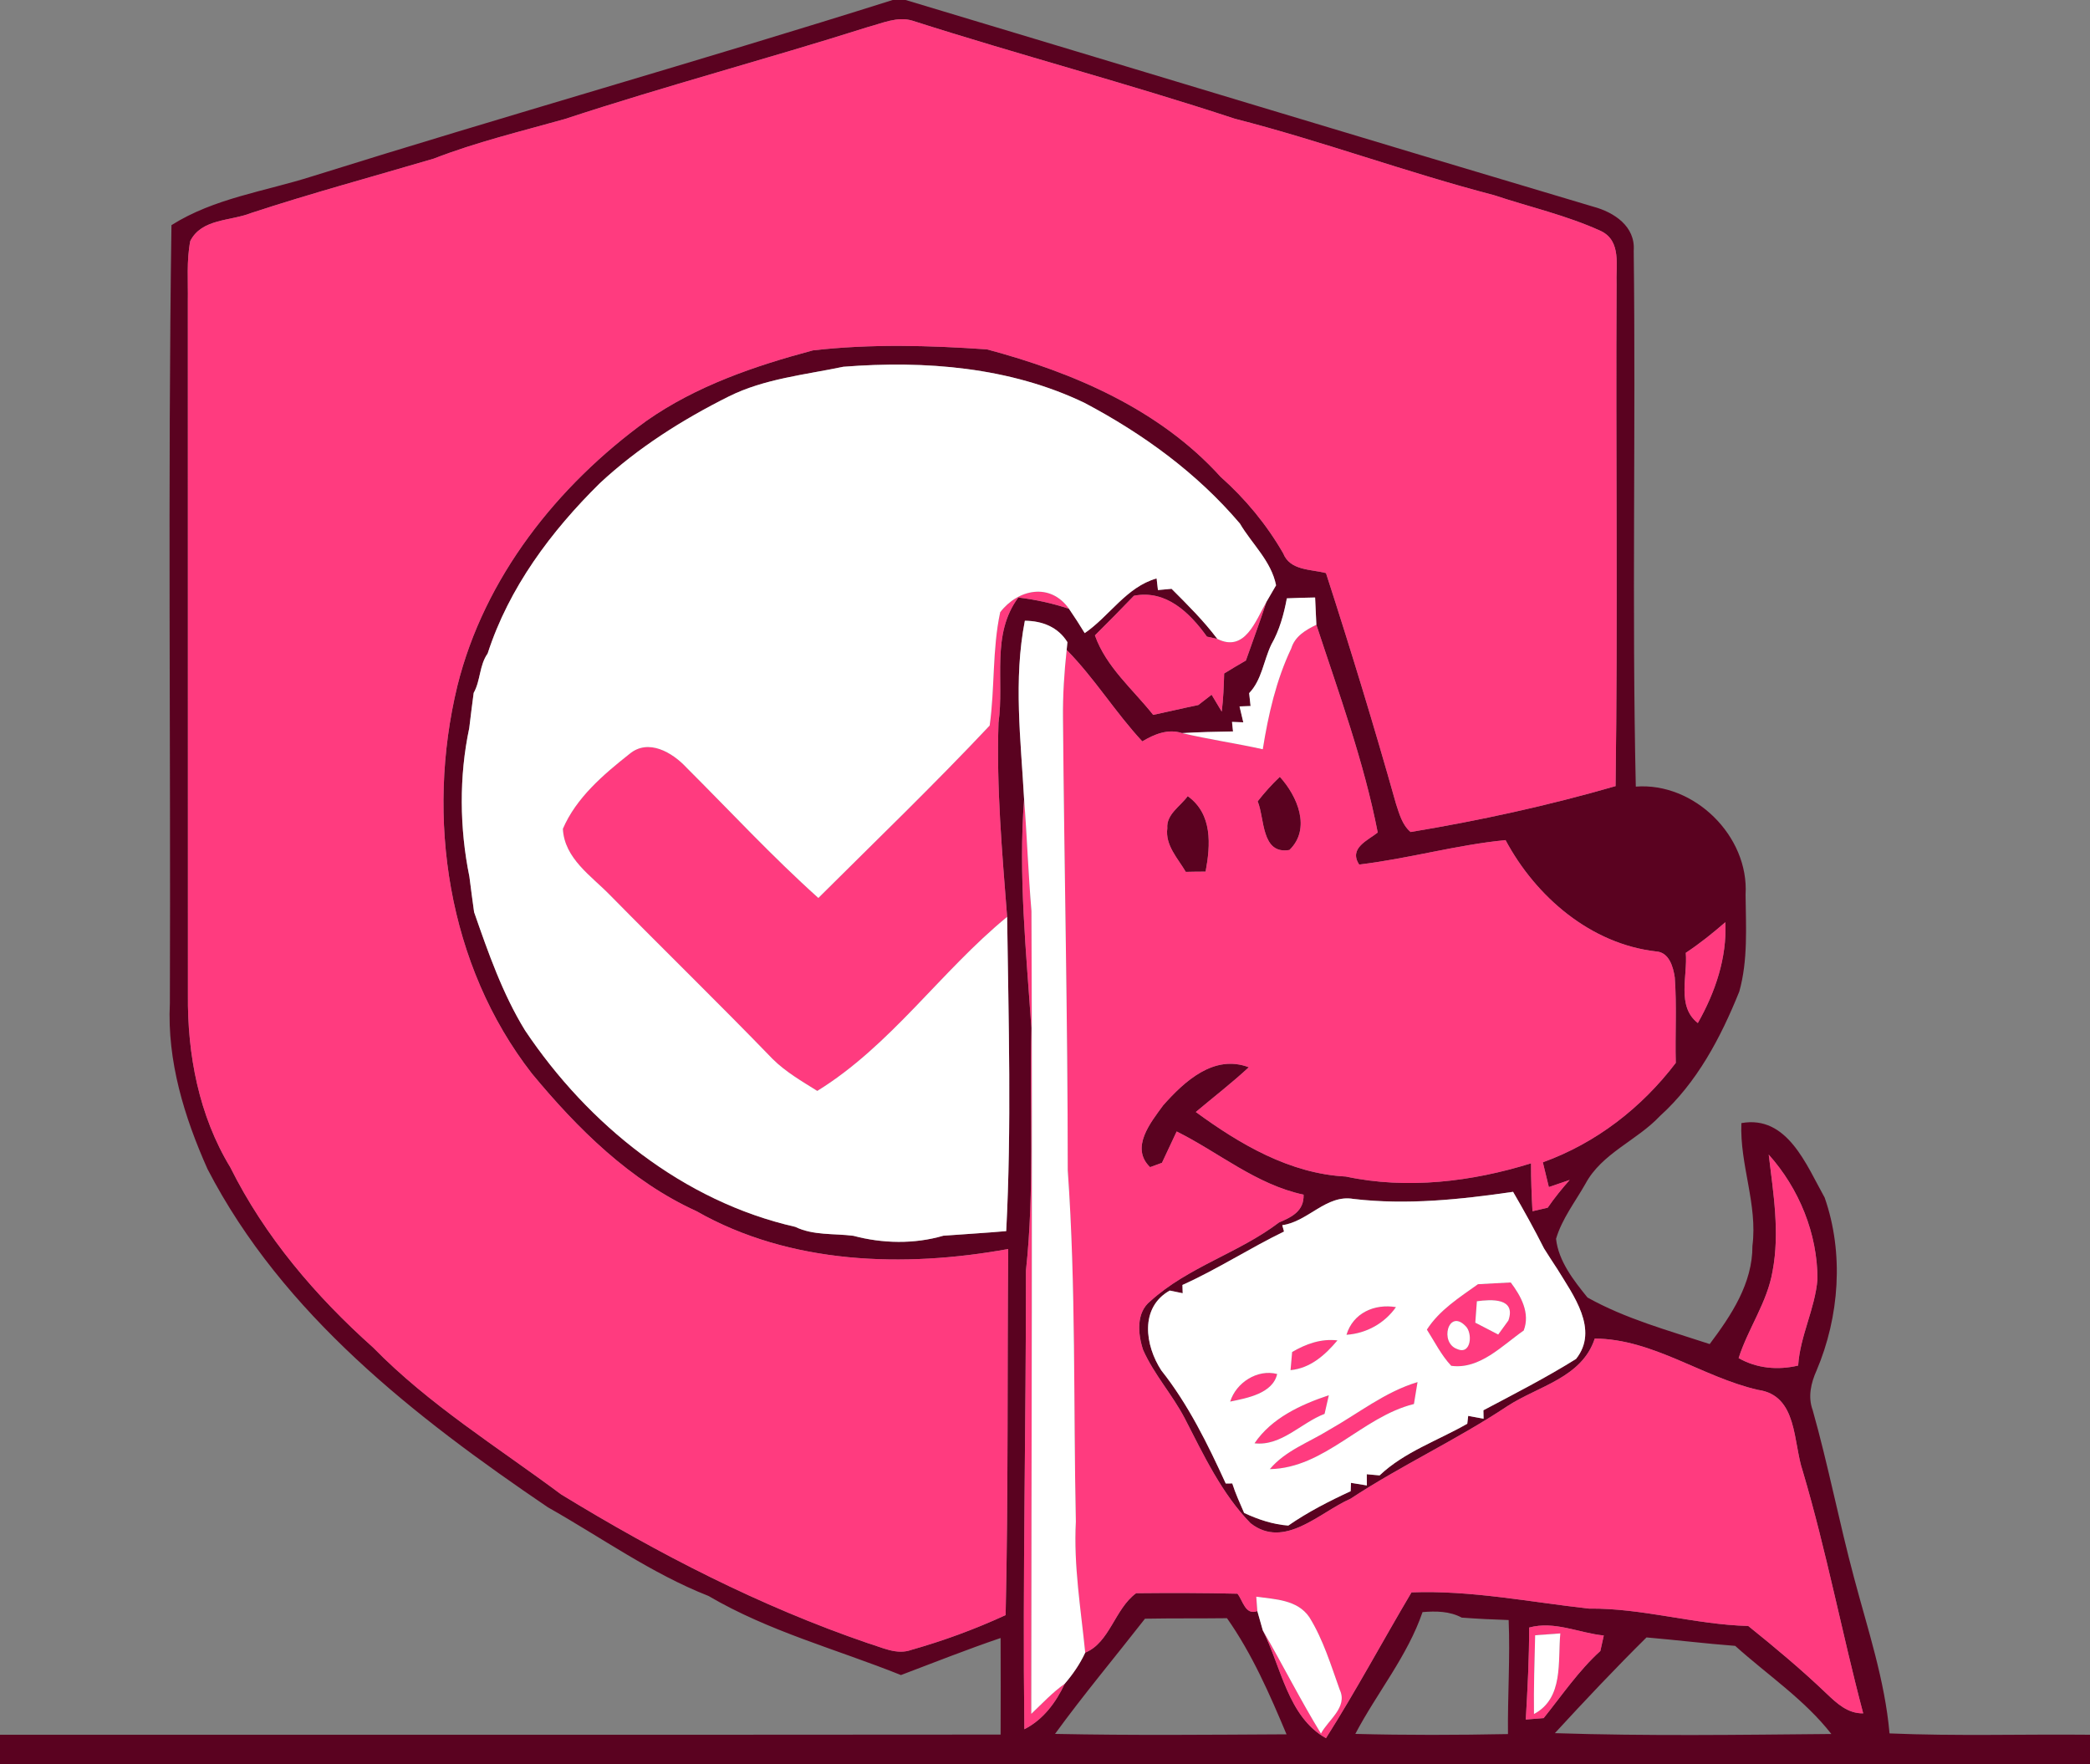 <svg width="250" height="211" viewBox="0 0 250 211" fill="none" xmlns="http://www.w3.org/2000/svg">
<rect x="0" y="0" width="250" height="211" fill="#808080" stroke="none"/>
<g clip-path="url(#clip0_29_3433)">
<path d="M106.78 0H108.33C135.74 8.23 163.14 16.56 190.58 24.72C193.05 25.38 195.64 27.06 195.42 29.99C195.68 51.35 195.19 72.73 195.67 94.09C202.66 93.55 209.23 100.01 208.8 107.01C208.84 110.87 209.1 114.85 208.05 118.6C205.84 124.09 203 129.49 198.55 133.5C195.79 136.44 191.62 137.93 189.65 141.59C188.43 143.75 186.84 145.78 186.13 148.18C186.42 150.85 188.24 153.16 189.89 155.2C194.44 157.75 199.57 159.14 204.51 160.77C207.09 157.33 209.64 153.51 209.62 149.03C210.26 144.05 208.09 139.31 208.3 134.34C213.8 133.35 216.08 139.37 218.26 143.25C220.58 149.88 220.03 157.49 217.29 163.94C216.62 165.43 216.24 167.09 216.83 168.68C218.7 175.3 219.99 182.06 221.77 188.7C223.4 194.86 225.46 200.95 226.02 207.34C234.01 207.68 242.01 207.42 250 207.5V211H0V207.5C39.9 207.48 79.79 207.52 119.69 207.48C119.7 203.63 119.71 199.78 119.69 195.93C115.68 197.29 111.74 198.86 107.77 200.36C100.06 197.27 91.95 195.13 84.75 190.9C77.89 188.2 71.91 183.89 65.53 180.29C49.67 169.53 33.81 157.21 24.82 139.83C22.04 133.6 19.98 126.9 20.32 120C20.43 88.97 20.06 57.94 20.51 26.93C25.62 23.7 31.71 22.89 37.38 21.08C60.45 13.85 83.72 7.28 106.78 0ZM103.83 3.23C91.79 7.05 79.56 10.29 67.56 14.24C62.3 15.72 56.97 17 51.87 18.98C44.59 21.13 37.25 23.11 30.04 25.48C27.59 26.46 24.12 26.13 22.76 28.83C22.3 31.19 22.51 33.63 22.47 36.02C22.48 63.67 22.48 91.32 22.48 118.97C22.4 126.12 23.79 133.45 27.55 139.63C31.67 147.91 37.76 155.05 44.63 161.18C51.32 168.02 59.49 173.07 67.12 178.75C78.73 185.85 90.91 192.13 103.82 196.55C105.5 197.04 107.26 198 109.04 197.34C112.89 196.25 116.66 194.86 120.29 193.19C120.62 178.6 120.47 164 120.6 149.4C108.17 151.66 94.51 151.26 83.3 144.87C75.41 141.28 69.09 135.02 63.63 128.42C53.54 115.47 50.9 97.79 54.71 82.04C57.93 69.09 66.66 58.07 77.34 50.33C83.29 46.16 90.27 43.77 97.24 41.91C104.13 41.12 111.14 41.31 118.06 41.79C128.37 44.54 138.7 48.96 146 57.03C148.97 59.67 151.5 62.73 153.49 66.18C154.31 68.27 156.79 68.07 158.61 68.55C161.57 77.69 164.38 86.89 166.98 96.13C167.38 97.34 167.72 98.66 168.73 99.52C176.99 98.15 185.2 96.36 193.25 94.03C193.53 74.03 193.26 54.01 193.37 34C193.27 31.8 193.98 28.86 191.53 27.65C187.42 25.76 182.95 24.76 178.66 23.33C168.24 20.62 158.13 16.87 147.7 14.2C134.93 9.99 121.93 6.57 109.13 2.47C107.34 1.93 105.55 2.78 103.83 3.23ZM87.18 47.42C81.62 50.2 76.32 53.55 71.75 57.8C65.91 63.56 60.88 70.29 58.33 78.17C57.33 79.57 57.49 81.41 56.66 82.88C56.46 84.28 56.31 85.68 56.13 87.09C54.9 92.87 54.97 99.09 56.15 104.87C56.33 106.28 56.51 107.69 56.71 109.1C58.4 113.95 60.11 118.87 62.81 123.26C70.36 134.53 81.72 143.7 95.13 146.75C97.29 147.8 99.76 147.52 102.08 147.82C105.57 148.75 109.36 148.83 112.84 147.81C115.35 147.62 117.86 147.48 120.36 147.26C121.01 134.75 120.64 122.19 120.47 109.67C119.87 101.94 119.18 94.22 119.44 86.45C120.15 81.4 118.53 75.88 121.81 71.47C123.87 71.72 125.9 72.16 127.87 72.82C128.52 73.77 129.15 74.74 129.75 75.73C132.73 73.69 134.73 70.21 138.35 69.19L138.51 70.58C138.91 70.54 139.73 70.47 140.14 70.43C142.05 72.34 143.98 74.25 145.61 76.42L144.37 76.15C142.31 73.28 139.47 70.51 135.64 71.26C134.1 72.86 132.55 74.44 130.97 76C132.32 79.8 135.5 82.43 137.94 85.51C139.74 85.13 141.54 84.7 143.34 84.33C143.74 84.02 144.53 83.41 144.93 83.1C145.23 83.6 145.83 84.61 146.14 85.12C146.33 83.6 146.39 82.08 146.43 80.56C147.29 80.03 148.15 79.51 149.03 79.01C149.85 76.67 150.72 74.35 151.49 71.99C151.78 71.49 152.35 70.5 152.64 70.01C152.06 67.1 149.76 65.08 148.31 62.62C143.17 56.57 136.74 51.9 129.75 48.2C120.83 43.9 110.64 43.1 100.88 43.87C96.26 44.84 91.47 45.29 87.18 47.42ZM153.93 71.57C153.57 73.49 153.05 75.39 152.07 77.1C151.15 79.02 150.94 81.33 149.42 82.91C149.46 83.3 149.55 84.07 149.59 84.45L148.27 84.5C148.38 84.98 148.61 85.92 148.72 86.4L147.37 86.35L147.49 87.49C145.46 87.52 143.42 87.57 141.4 87.69C139.72 87.14 138.08 87.82 136.64 88.68C133.41 85.21 130.91 81.1 127.59 77.74C127.61 77.51 127.66 77.04 127.68 76.81C126.55 74.99 124.67 74.27 122.59 74.25C121.21 81.33 122.11 88.5 122.5 95.62C121.8 104.7 122.76 113.89 123.37 122.97C123.14 132.65 123.77 142.36 122.72 151.99C122.74 170.28 122.31 188.56 122.53 206.84C124.78 205.71 126.31 203.64 127.36 201.4C128.33 200.27 129.18 199.04 129.81 197.68C132.75 196.48 133.33 192.46 135.9 190.57C139.94 190.53 143.98 190.53 148.02 190.63C148.69 191.46 148.94 193.24 150.4 192.71C150.56 193.28 150.88 194.44 151.05 195.01C153.25 199.36 154.06 205.38 158.61 207.91C162.22 202.22 165.4 196.27 168.84 190.47C175.97 190.2 183 191.63 190.06 192.41C196.48 192.34 202.7 194.32 209.12 194.49C212.33 197.07 215.5 199.72 218.48 202.57C219.7 203.73 221.02 204.98 222.87 204.94C220.32 195.33 218.48 185.55 215.65 176C214.46 172.53 215.06 166.91 210.29 166.25C203.61 164.72 197.77 160.17 190.76 160.11C189.23 164.8 184.02 165.78 180.33 168.18C174.26 172.22 167.62 175.27 161.53 179.28C157.85 180.89 153.64 185.37 149.59 182.2C146.13 178.65 143.97 174.03 141.72 169.66C140.24 166.82 138.04 164.41 136.74 161.48C136.11 159.59 135.87 157.02 137.6 155.64C142.11 151.54 148.19 149.88 153 146.22C154.54 145.57 156 144.85 155.93 142.9C150.25 141.69 145.77 137.83 140.75 135.34C140.17 136.59 139.58 137.84 138.99 139.09C138.64 139.22 137.93 139.48 137.57 139.61C135.16 137.28 137.64 134.27 139.13 132.22C141.67 129.35 145.21 126.07 149.38 127.66C147.35 129.54 145.16 131.23 143.04 133.01C148.31 136.87 154.3 140.39 160.98 140.73C168.31 142.3 176.08 141.35 183.14 139.15C183.13 141.06 183.21 142.97 183.31 144.88C183.76 144.77 184.67 144.57 185.13 144.46C185.93 143.3 186.82 142.2 187.76 141.14C187.14 141.35 185.89 141.78 185.27 141.99C185.09 141.25 184.73 139.77 184.55 139.03C190.93 136.72 196.35 132.52 200.45 127.14C200.36 123.73 200.58 120.31 200.33 116.91C200.15 115.66 199.65 113.91 198.13 113.81C190.29 112.93 183.71 107.27 180.09 100.49C174.2 101.06 168.45 102.72 162.58 103.41C161.29 101.45 163.64 100.51 164.8 99.58C163.15 91.09 160.15 82.93 157.46 74.73C157.41 73.64 157.36 72.56 157.31 71.47C156.18 71.49 155.06 71.52 153.93 71.57ZM201.65 113.97C201.89 116.75 200.52 120.37 203.09 122.37C205.16 118.72 206.59 114.56 206.38 110.31C204.87 111.62 203.32 112.87 201.65 113.97ZM211.57 138.11C212.12 142.73 212.91 147.42 212.03 152.05C211.4 155.77 209.11 158.89 207.97 162.45C210.16 163.69 212.66 163.91 215.09 163.34C215.32 159.78 217.11 156.56 217.4 153.02C217.41 147.57 215.2 142.16 211.57 138.11ZM161.9 143.41C158.65 142.84 156.47 146.13 153.38 146.55L153.59 147.31C149.47 149.31 145.62 151.82 141.44 153.7L141.47 154.69C141.09 154.61 140.31 154.45 139.92 154.37C136.3 156.41 136.96 160.94 138.92 163.93C142.14 167.99 144.48 172.77 146.62 177.45L147.4 177.44C147.78 178.65 148.32 179.8 148.82 180.97C150.49 181.75 152.25 182.34 154.1 182.48C156.44 180.86 158.98 179.56 161.56 178.37L161.6 177.37C162.08 177.45 163.03 177.6 163.5 177.68L163.49 176.34C163.87 176.37 164.64 176.44 165.02 176.48C167.98 173.67 172 172.31 175.51 170.3L175.62 169.36C176.08 169.44 177 169.62 177.46 169.7L177.44 168.69C181.16 166.72 184.95 164.78 188.52 162.55C191.31 159.05 188.17 154.89 186.27 151.78C185.73 150.97 185.21 150.15 184.69 149.33C183.53 147.03 182.28 144.78 180.99 142.56C174.68 143.48 168.27 144.16 161.9 143.41ZM170.16 192.83C168.35 198.11 164.7 202.49 162.12 207.4C168.21 207.56 174.3 207.54 180.38 207.42C180.33 202.87 180.65 198.32 180.46 193.78C178.58 193.72 176.71 193.63 174.85 193.49C173.39 192.71 171.76 192.7 170.16 192.83ZM136.96 193.62C133.38 198.21 129.63 202.68 126.2 207.4C135.43 207.59 144.66 207.5 153.89 207.45C151.88 202.66 149.77 197.82 146.77 193.56C143.5 193.6 140.23 193.56 136.96 193.62ZM182.91 194.68C182.92 198.35 182.72 202.02 182.51 205.68C183.04 205.64 184.12 205.55 184.65 205.51C186.84 202.78 188.82 199.85 191.43 197.48C191.53 197.02 191.73 196.09 191.84 195.63C188.85 195.33 185.95 193.85 182.91 194.68ZM196.95 195.86C193.2 199.57 189.57 203.42 185.99 207.31C197.01 207.67 208.04 207.51 219.06 207.41C215.86 203.3 211.4 200.33 207.56 196.87C204.02 196.6 200.46 196.16 196.95 195.86Z" fill="#5A0220"/>
<path d="M150.44 95.85C151.25 94.81 152.13 93.83 153.09 92.92C155.19 95.23 156.87 99.11 154.24 101.67C150.85 102.25 151.29 97.89 150.44 95.85Z" fill="#5A0220"/>
<path d="M139.63 99.07C139.5 97.39 141.21 96.44 142.07 95.23C145.05 97.37 144.81 101.04 144.21 104.26C143.42 104.26 142.63 104.27 141.84 104.29C140.89 102.66 139.36 101.12 139.63 99.07Z" fill="#5A0220"/>
<path d="M103.83 3.23C105.55 2.78 107.34 1.93 109.13 2.47C121.93 6.57 134.93 9.99 147.7 14.2C158.13 16.87 168.24 20.62 178.66 23.33C182.95 24.76 187.42 25.76 191.53 27.65C193.98 28.86 193.27 31.8 193.37 34C193.26 54.01 193.53 74.03 193.25 94.03C185.2 96.36 176.99 98.15 168.73 99.52C167.72 98.66 167.38 97.34 166.98 96.13C164.38 86.89 161.57 77.69 158.61 68.55C156.79 68.07 154.31 68.27 153.49 66.18C151.5 62.73 148.97 59.67 146 57.03C138.7 48.96 128.37 44.54 118.06 41.79C111.14 41.31 104.13 41.12 97.24 41.91C90.27 43.77 83.29 46.16 77.34 50.33C66.66 58.07 57.93 69.09 54.71 82.04C50.9 97.79 53.54 115.47 63.63 128.42C69.09 135.02 75.41 141.28 83.3 144.87C94.51 151.26 108.17 151.66 120.6 149.4C120.47 164 120.62 178.6 120.29 193.19C116.66 194.86 112.89 196.25 109.04 197.34C107.26 198 105.5 197.04 103.82 196.55C90.91 192.13 78.73 185.85 67.12 178.75C59.49 173.07 51.32 168.02 44.63 161.18C37.76 155.05 31.67 147.91 27.55 139.63C23.79 133.45 22.4 126.12 22.48 118.97C22.48 91.32 22.48 63.67 22.47 36.02C22.51 33.63 22.3 31.19 22.76 28.83C24.12 26.13 27.59 26.46 30.04 25.48C37.25 23.11 44.59 21.13 51.87 18.98C56.97 17 62.3 15.72 67.56 14.24C79.56 10.29 91.79 7.05 103.83 3.23Z" fill="#FF3B7F"/>
<path d="M119.64 73.23C121.77 70.46 125.64 69.65 127.87 72.82C125.9 72.16 123.87 71.72 121.81 71.47C118.53 75.88 120.15 81.4 119.44 86.45C119.18 94.22 119.87 101.94 120.47 109.67C112.52 116.19 106.57 125.05 97.76 130.49C95.91 129.33 93.98 128.22 92.42 126.67C86.02 120.05 79.42 113.63 72.97 107.07C70.72 104.76 67.51 102.69 67.33 99.14C68.93 95.41 72.18 92.65 75.3 90.18C77.56 88.29 80.45 90.02 82.12 91.82C87.35 97.04 92.38 102.47 97.89 107.41C104.76 100.57 111.75 93.84 118.38 86.79C119.01 82.31 118.68 77.7 119.64 73.23Z" fill="#FF3B7F"/>
<path d="M135.64 71.26C139.47 70.51 142.31 73.28 144.37 76.15L145.61 76.42C148.92 78.08 150.19 74.26 151.49 71.99C150.72 74.35 149.85 76.67 149.03 79.01C148.15 79.51 147.29 80.03 146.43 80.56C146.39 82.08 146.33 83.6 146.14 85.12C145.83 84.61 145.23 83.6 144.93 83.1C144.53 83.41 143.74 84.02 143.34 84.33C141.54 84.7 139.74 85.13 137.94 85.51C135.5 82.43 132.32 79.8 130.97 76C132.55 74.44 134.1 72.86 135.64 71.26Z" fill="#FF3B7F"/>
<path d="M154.46 77.55C154.9 76.1 156.19 75.35 157.46 74.73C160.15 82.93 163.15 91.09 164.8 99.58C163.64 100.51 161.29 101.45 162.58 103.41C168.45 102.72 174.2 101.06 180.09 100.49C183.71 107.27 190.29 112.93 198.13 113.81C199.65 113.91 200.15 115.66 200.33 116.91C200.58 120.31 200.36 123.73 200.45 127.14C196.35 132.52 190.93 136.72 184.55 139.03C184.73 139.77 185.09 141.25 185.27 141.99C185.89 141.78 187.14 141.35 187.76 141.14C186.82 142.2 185.93 143.3 185.13 144.46C184.67 144.57 183.76 144.77 183.31 144.88C183.21 142.97 183.13 141.06 183.14 139.15C176.08 141.35 168.31 142.3 160.98 140.73C154.3 140.39 148.31 136.87 143.04 133.01C145.16 131.23 147.35 129.54 149.38 127.66C145.21 126.07 141.67 129.35 139.13 132.22C137.64 134.27 135.16 137.28 137.57 139.61C137.93 139.48 138.64 139.22 138.99 139.09C139.58 137.84 140.17 136.59 140.75 135.34C145.77 137.83 150.25 141.69 155.93 142.9C156 144.85 154.54 145.57 153 146.22C148.19 149.88 142.11 151.54 137.6 155.64C135.87 157.02 136.11 159.59 136.74 161.48C138.04 164.41 140.24 166.82 141.72 169.66C143.97 174.03 146.13 178.65 149.59 182.2C153.64 185.37 157.85 180.89 161.53 179.28C167.62 175.27 174.26 172.22 180.33 168.18C184.02 165.78 189.23 164.8 190.76 160.11C197.77 160.17 203.61 164.72 210.29 166.25C215.06 166.91 214.46 172.53 215.65 176C218.48 185.55 220.32 195.33 222.87 204.94C221.02 204.98 219.7 203.73 218.48 202.57C215.5 199.72 212.33 197.07 209.12 194.49C202.7 194.32 196.48 192.34 190.06 192.41C183 191.63 175.97 190.2 168.84 190.47C165.4 196.27 162.22 202.22 158.61 207.91C154.06 205.38 153.25 199.36 151.05 195.01C153.42 199.1 155.54 203.33 158.01 207.36C158.86 205.73 161.24 204.22 160.26 202.13C159.2 199.18 158.28 196.11 156.62 193.44C155.19 191.34 152.51 191.3 150.27 190.99L150.4 192.71C148.94 193.24 148.69 191.46 148.02 190.63C143.98 190.53 139.94 190.53 135.9 190.57C133.33 192.46 132.75 196.48 129.81 197.68C129.29 192.47 128.41 187.27 128.69 182.01C128.39 168 128.71 153.97 127.72 139.99C127.72 121.95 127.3 103.92 127.15 85.89C127.12 83.16 127.3 80.44 127.59 77.74C130.91 81.1 133.41 85.21 136.64 88.68C138.08 87.82 139.72 87.14 141.4 87.69C144.59 88.44 147.84 88.91 151.05 89.62C151.71 85.49 152.65 81.35 154.46 77.55ZM150.44 95.85C151.29 97.89 150.85 102.25 154.24 101.67C156.87 99.11 155.19 95.23 153.09 92.92C152.13 93.83 151.25 94.81 150.44 95.85ZM139.63 99.07C139.36 101.12 140.89 102.66 141.84 104.29C142.63 104.27 143.42 104.26 144.21 104.26C144.81 101.04 145.05 97.37 142.07 95.23C141.21 96.44 139.5 97.39 139.63 99.07Z" fill="#FF3B7F"/>
<path d="M122.5 95.62C122.85 100.07 123 104.53 123.38 108.98C123.51 140.99 123.37 173 123.36 205C124.66 203.77 125.89 202.44 127.36 201.4C126.31 203.64 124.78 205.71 122.53 206.84C122.31 188.56 122.74 170.28 122.72 151.99C123.77 142.36 123.14 132.65 123.37 122.97C122.76 113.89 121.8 104.7 122.5 95.62Z" fill="#FF3B7F"/>
<path d="M201.65 113.97C203.32 112.87 204.87 111.62 206.38 110.31C206.59 114.56 205.16 118.72 203.09 122.37C200.52 120.37 201.89 116.75 201.65 113.97Z" fill="#FF3B7F"/>
<path d="M211.57 138.11C215.2 142.16 217.41 147.57 217.4 153.02C217.11 156.56 215.32 159.78 215.09 163.34C212.66 163.91 210.16 163.69 207.97 162.45C209.11 158.89 211.4 155.77 212.03 152.05C212.91 147.42 212.12 142.73 211.57 138.11Z" fill="#FF3B7F"/>
<path d="M176.79 153.61C178.09 153.53 179.4 153.47 180.71 153.4C181.94 155.03 183.06 157.07 182.26 159.15C179.68 160.95 176.99 163.84 173.59 163.37C172.39 162.09 171.61 160.5 170.68 159.04C172.19 156.69 174.57 155.2 176.79 153.61ZM176.66 155.65C176.6 156.5 176.53 157.35 176.47 158.21C177.15 158.56 178.53 159.27 179.21 159.63C179.52 159.21 180.13 158.37 180.43 157.95C181.38 155.21 178.35 155.42 176.66 155.65ZM174.32 161.37C176 162.11 176.18 159.41 175.29 158.6C173.24 156.5 172.15 160.64 174.32 161.37Z" fill="#FF3B7F"/>
<path d="M161.061 159.66C161.851 157.05 164.411 155.92 166.981 156.35C165.611 158.3 163.431 159.5 161.061 159.66Z" fill="#FF3B7F"/>
<path d="M154.56 161.72C156.22 160.75 158.02 160.1 159.98 160.33C158.51 162.08 156.75 163.66 154.37 163.89C154.42 163.35 154.51 162.26 154.56 161.72Z" fill="#FF3B7F"/>
<path d="M147.15 167.65C147.86 165.38 150.41 163.73 152.77 164.35C152.24 166.68 149.19 167.23 147.15 167.65Z" fill="#FF3B7F"/>
<path d="M158.99 171.03C162.48 169.07 165.67 166.48 169.56 165.32C169.42 166.19 169.27 167.06 169.13 167.94C162.92 169.48 158.47 175.61 151.89 175.73C153.76 173.5 156.58 172.53 158.99 171.03Z" fill="#FF3B7F"/>
<path d="M150.061 172.64C152.101 169.62 155.601 168.01 158.951 166.89C158.821 167.44 158.561 168.56 158.441 169.12C155.621 170.19 153.271 173.01 150.061 172.64Z" fill="#FF3B7F"/>
<path d="M182.91 194.68C185.95 193.85 188.85 195.33 191.84 195.63C191.73 196.09 191.53 197.02 191.43 197.48C188.82 199.85 186.84 202.78 184.65 205.51C184.12 205.55 183.04 205.64 182.51 205.68C182.72 202.02 182.92 198.35 182.91 194.68ZM183.63 195.6C183.55 198.74 183.45 201.88 183.49 205.02C187.07 203.12 186.32 198.73 186.64 195.38C185.64 195.45 184.63 195.52 183.63 195.6Z" fill="#FF3B7F"/>
<path d="M87.18 47.42C91.47 45.29 96.26 44.84 100.88 43.87C110.64 43.1 120.83 43.9 129.75 48.2C136.74 51.9 143.17 56.57 148.31 62.62C149.76 65.08 152.06 67.1 152.64 70.01C152.35 70.5 151.78 71.49 151.49 71.99C150.19 74.26 148.92 78.08 145.61 76.42C143.98 74.25 142.05 72.34 140.14 70.43C139.73 70.47 138.91 70.54 138.51 70.58L138.35 69.19C134.73 70.21 132.73 73.69 129.75 75.73C129.15 74.74 128.52 73.77 127.87 72.82C125.64 69.65 121.77 70.46 119.64 73.23C118.68 77.7 119.01 82.31 118.38 86.79C111.75 93.84 104.76 100.57 97.89 107.41C92.38 102.47 87.35 97.04 82.12 91.82C80.45 90.02 77.56 88.29 75.3 90.18C72.18 92.65 68.93 95.41 67.33 99.14C67.51 102.69 70.72 104.76 72.97 107.07C79.42 113.63 86.02 120.05 92.42 126.67C93.98 128.22 95.91 129.33 97.76 130.49C106.57 125.05 112.52 116.19 120.47 109.67C120.64 122.19 121.01 134.75 120.36 147.26C117.86 147.48 115.35 147.62 112.84 147.81C109.36 148.83 105.57 148.75 102.08 147.82C99.76 147.52 97.29 147.8 95.13 146.75C81.72 143.7 70.36 134.53 62.81 123.26C60.11 118.87 58.4 113.95 56.71 109.1C56.51 107.69 56.33 106.28 56.15 104.87C54.97 99.09 54.9 92.87 56.13 87.09C56.31 85.68 56.46 84.28 56.66 82.88C57.49 81.41 57.33 79.57 58.33 78.17C60.88 70.29 65.91 63.56 71.75 57.8C76.32 53.55 81.62 50.2 87.18 47.42Z" fill="white"/>
<path d="M153.93 71.57C155.06 71.52 156.18 71.49 157.31 71.47C157.36 72.56 157.41 73.64 157.46 74.73C156.19 75.35 154.9 76.1 154.46 77.55C152.65 81.35 151.71 85.49 151.05 89.62C147.84 88.91 144.59 88.44 141.4 87.69C143.42 87.57 145.46 87.52 147.49 87.49L147.37 86.35L148.72 86.4C148.61 85.92 148.38 84.98 148.27 84.5L149.59 84.45C149.55 84.07 149.46 83.3 149.42 82.91C150.94 81.33 151.15 79.02 152.07 77.1C153.05 75.39 153.57 73.49 153.93 71.57Z" fill="white"/>
<path d="M122.501 95.62C122.111 88.5 121.211 81.33 122.591 74.25C124.671 74.27 126.551 74.99 127.681 76.81C127.661 77.04 127.611 77.51 127.591 77.74C127.301 80.44 127.121 83.16 127.151 85.89C127.301 103.92 127.721 121.95 127.721 139.99C128.711 153.97 128.391 168 128.691 182.01C128.411 187.27 129.291 192.47 129.811 197.68C129.181 199.04 128.331 200.27 127.361 201.4C125.891 202.44 124.661 203.77 123.361 205C123.371 173 123.511 140.99 123.381 108.98C123.001 104.53 122.851 100.07 122.501 95.62Z" fill="white"/>
<path d="M161.901 143.41C168.271 144.16 174.681 143.48 180.991 142.56C182.281 144.78 183.531 147.03 184.691 149.33C185.211 150.15 185.731 150.97 186.271 151.78C188.171 154.89 191.311 159.05 188.521 162.55C184.951 164.78 181.161 166.72 177.441 168.69L177.461 169.7C177.001 169.62 176.081 169.44 175.621 169.36L175.511 170.3C172.001 172.31 167.981 173.67 165.021 176.48C164.641 176.44 163.871 176.37 163.491 176.34L163.501 177.68C163.031 177.6 162.081 177.45 161.601 177.37L161.561 178.37C158.981 179.56 156.441 180.86 154.101 182.48C152.251 182.34 150.491 181.75 148.821 180.97C148.321 179.8 147.781 178.65 147.401 177.44L146.621 177.45C144.481 172.77 142.141 167.99 138.921 163.93C136.961 160.94 136.301 156.41 139.921 154.37C140.311 154.45 141.091 154.61 141.471 154.69L141.441 153.7C145.621 151.82 149.471 149.31 153.591 147.31L153.381 146.55C156.471 146.13 158.651 142.84 161.901 143.41ZM176.791 153.61C174.571 155.2 172.191 156.69 170.681 159.04C171.611 160.5 172.391 162.09 173.591 163.37C176.991 163.84 179.681 160.95 182.261 159.15C183.061 157.07 181.941 155.03 180.711 153.4C179.401 153.47 178.091 153.53 176.791 153.61ZM161.061 159.66C163.431 159.5 165.611 158.3 166.981 156.35C164.411 155.92 161.851 157.05 161.061 159.66ZM154.561 161.72C154.511 162.26 154.421 163.35 154.371 163.89C156.751 163.66 158.511 162.08 159.981 160.33C158.021 160.1 156.221 160.75 154.561 161.72ZM147.151 167.65C149.191 167.23 152.241 166.68 152.771 164.35C150.411 163.73 147.861 165.38 147.151 167.65ZM158.991 171.03C156.581 172.53 153.761 173.5 151.891 175.73C158.471 175.61 162.921 169.48 169.131 167.94C169.271 167.06 169.421 166.19 169.561 165.32C165.671 166.48 162.481 169.07 158.991 171.03ZM150.061 172.64C153.271 173.01 155.621 170.19 158.441 169.12C158.561 168.56 158.821 167.44 158.951 166.89C155.601 168.01 152.101 169.62 150.061 172.64Z" fill="white"/>
<path d="M176.661 155.65C178.351 155.42 181.381 155.21 180.431 157.95C180.131 158.37 179.521 159.21 179.211 159.63C178.531 159.27 177.151 158.56 176.471 158.21C176.531 157.35 176.601 156.5 176.661 155.65Z" fill="white"/>
<path d="M174.321 161.37C172.151 160.64 173.241 156.5 175.291 158.6C176.181 159.41 176.001 162.11 174.321 161.37Z" fill="white"/>
<path d="M150.271 190.99C152.511 191.3 155.19 191.34 156.62 193.44C158.28 196.11 159.2 199.18 160.26 202.13C161.24 204.22 158.86 205.73 158.01 207.36C155.54 203.33 153.421 199.1 151.051 195.01C150.881 194.44 150.56 193.28 150.4 192.71L150.271 190.99Z" fill="white"/>
<path d="M183.631 195.6C184.631 195.52 185.641 195.45 186.641 195.38C186.321 198.73 187.071 203.12 183.491 205.02C183.451 201.88 183.551 198.74 183.631 195.6Z" fill="white"/>
</g>
<defs>
<clipPath id="clip0_29_3433">
<rect width="250" height="211" fill="white"/>
</clipPath>
</defs>
</svg>
